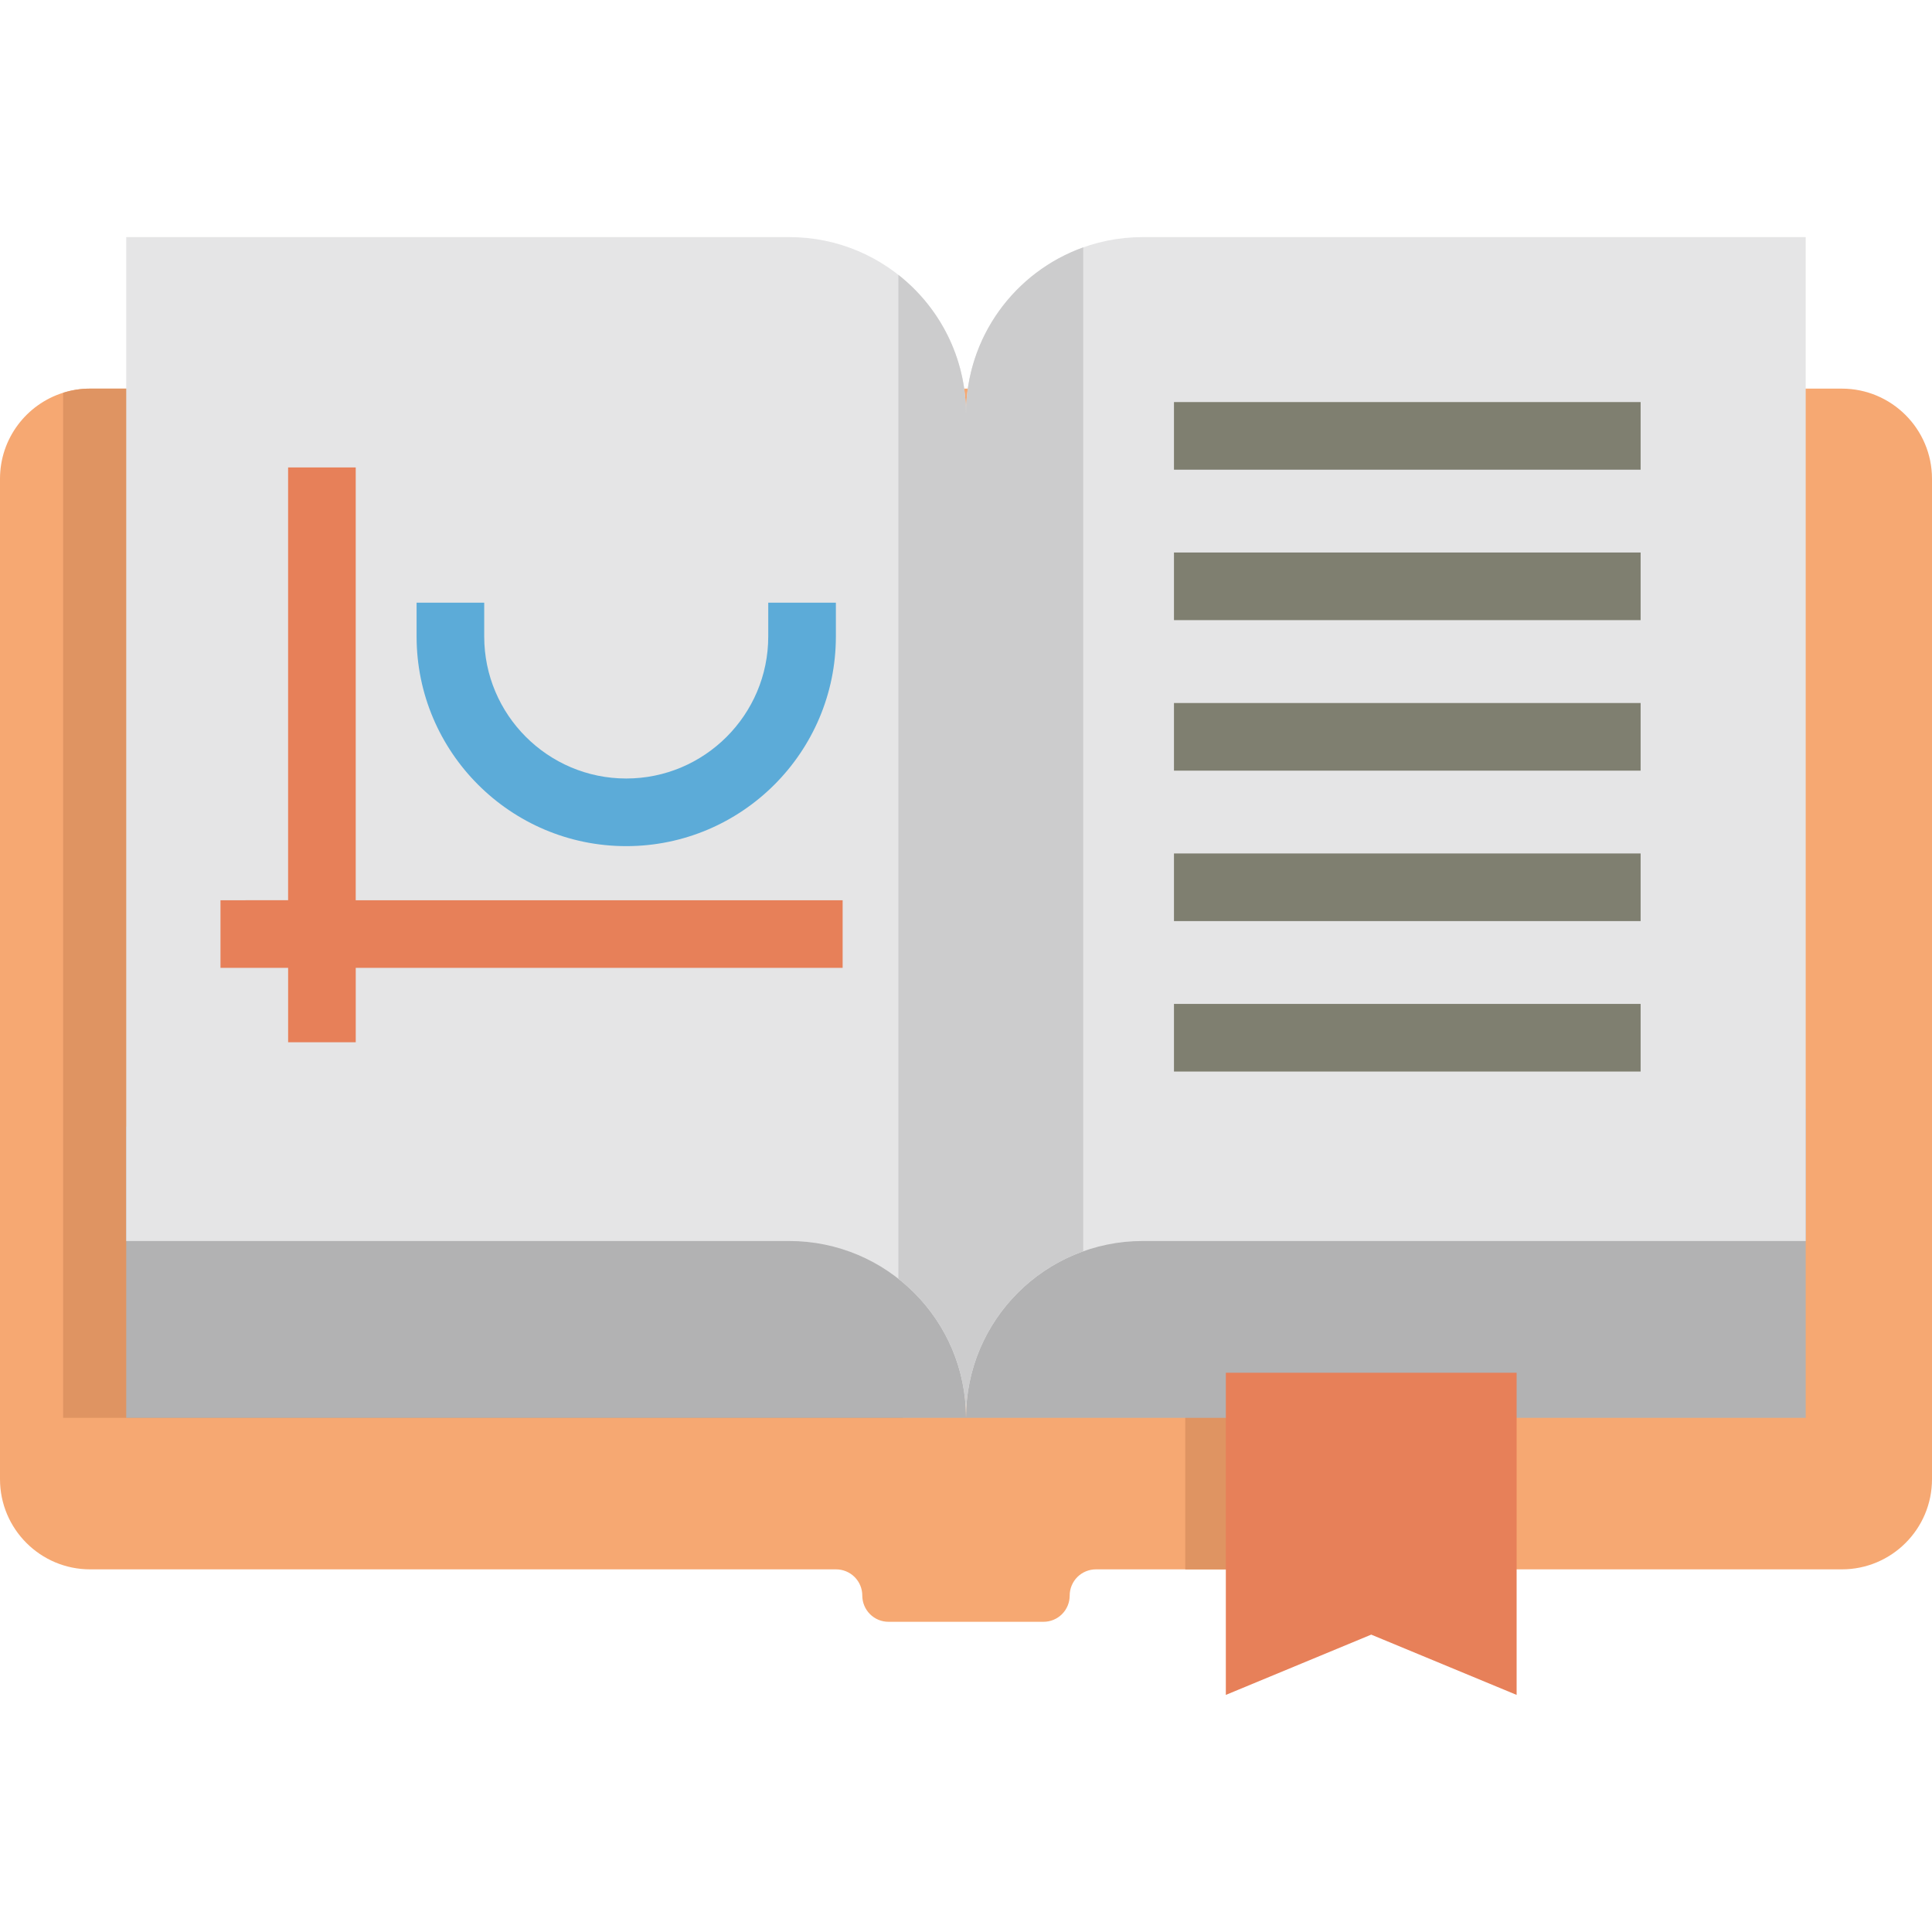 <svg xmlns="http://www.w3.org/2000/svg" width="384pt" height="384pt" viewBox="0 0 384 384" version="1.1" class="iconadda">
<g>
<g id="Open_Book_free_icon_Xp7jM8K-0"><path style=" stroke:none;fill-rule:nonzero;fill:#f6a872;fill-opacity:1;" d="M 384 95.164 L 384 294 C 384 303.895 375.973 311.922 366.078 311.922 L 217.824 311.922 C 216.441 311.922 215.117 312.469 214.137 313.445 C 213.16 314.422 212.609 315.746 212.609 317.129 L 212.609 317.137 C 212.609 318.52 212.059 319.848 211.082 320.824 C 210.102 321.801 208.777 322.348 207.395 322.344 L 176.605 322.344 C 175.223 322.348 173.895 321.801 172.918 320.824 C 171.938 319.848 171.391 318.52 171.387 317.137 L 171.387 317.129 C 171.387 315.746 170.84 314.422 169.859 313.445 C 168.883 312.469 167.555 311.922 166.172 311.922 L 17.922 311.922 C 8.027 311.922 0 303.895 0 294 L 0 95.164 C 0 87.145 5.277 80.344 12.547 78.066 C 14.285 77.516 16.098 77.238 17.922 77.242 L 366.078 77.242 C 375.969 77.242 384 85.273 384 95.164 Z M 384 95.164 " />
</g><g id="Open_Book_free_icon_Xp7jM8K-1"><path style=" stroke:none;fill-rule:nonzero;fill:#df9462;fill-opacity:1;" d="M 235.578 280.91 L 293.375 280.91 L 293.375 311.926 L 235.578 311.926 Z M 179.453 77.242 L 179.453 281.805 L 12.547 281.805 L 12.547 78.066 C 14.285 77.516 16.098 77.238 17.922 77.242 Z M 179.453 77.242 " />
</g><g id="Open_Book_free_icon_Xp7jM8K-2"><path style=" stroke:none;fill-rule:nonzero;fill:#b2b2b3;fill-opacity:1;" d="M 156.855 223.934 C 176.266 223.934 192 262.395 192 281.805 L 25.09 281.805 L 25.09 223.934 Z M 358.898 220.352 L 358.898 281.805 L 192 281.805 C 192 262.395 207.727 220.352 227.137 220.352 Z M 358.898 220.352 " />
</g><g id="Open_Book_free_icon_Xp7jM8K-3"><path style=" stroke:none;fill-rule:nonzero;fill:#e5e5e6;fill-opacity:1;" d="M 358.898 47.125 L 358.898 246.66 L 227.137 246.66 C 207.727 246.66 192 262.395 192 281.805 L 192 82.27 C 192 62.859 207.727 47.125 227.137 47.125 Z M 192 82.27 L 192 281.805 C 192 262.395 176.266 246.66 156.855 246.66 L 25.09 246.66 L 25.09 47.125 L 156.855 47.125 C 176.266 47.125 192 62.859 192 82.27 Z M 192 82.27 " />
</g><g id="Open_Book_free_icon_Xp7jM8K-4"><path style=" stroke:none;fill-rule:nonzero;fill:#e78059;fill-opacity:1;" d="M 167.48 178.93 L 70.703 178.93 L 70.703 92.906 L 57.262 92.906 L 57.262 178.926 L 43.824 178.93 L 43.824 192.371 L 57.266 192.371 L 57.266 207.156 L 70.707 207.156 L 70.707 192.371 L 167.48 192.371 Z M 167.48 178.93 " />
</g><g id="Open_Book_free_icon_Xp7jM8K-5"><path style=" stroke:none;fill-rule:nonzero;fill:#5cabd8;fill-opacity:1;" d="M 124.469 168.176 C 101.492 168.176 82.801 149.484 82.801 126.508 L 82.801 119.785 L 96.242 119.785 L 96.242 126.508 C 96.242 142.07 108.906 154.734 124.469 154.734 C 140.031 154.734 152.695 142.07 152.695 126.508 L 152.695 119.785 L 166.137 119.785 L 166.137 126.508 C 166.137 149.484 147.445 168.176 124.469 168.176 Z M 124.469 168.176 " />
</g><g id="Open_Book_free_icon_Xp7jM8K-6"><path style=" stroke:none;fill-rule:nonzero;fill:#7f7f70;fill-opacity:1;" d="M 233.336 79.914 L 326.086 79.914 L 326.086 93.355 L 233.336 93.355 Z M 233.336 199.535 L 326.086 199.535 L 326.086 212.977 L 233.336 212.977 Z M 233.336 169.633 L 326.086 169.633 L 326.086 183.074 L 233.336 183.074 Z M 233.336 109.816 L 326.086 109.816 L 326.086 123.258 L 233.336 123.258 Z M 233.336 139.73 L 326.086 139.73 L 326.086 153.172 L 233.336 153.172 Z M 233.336 139.73 " />
</g><g id="Open_Book_free_icon_Xp7jM8K-7"><path style=" stroke:none;fill-rule:nonzero;fill:#cccccd;fill-opacity:1;" d="M 178.559 54.633 L 178.559 254.168 C 186.742 260.602 192 270.586 192 281.805 L 192 82.27 C 192 71.051 186.738 61.07 178.559 54.633 Z M 178.559 54.633 " />
</g><g id="Open_Book_free_icon_Xp7jM8K-8"><path style=" stroke:none;fill-rule:nonzero;fill:#e78059;fill-opacity:1;" d="M 301.441 336.875 L 272.543 324.895 L 243.645 336.875 L 243.645 272.84 L 301.441 272.84 Z M 301.441 336.875 " />
</g><g id="Open_Book_free_icon_Xp7jM8K-9"><path style=" stroke:none;fill-rule:nonzero;fill:#cccccd;fill-opacity:1;" d="M 215.297 49.172 C 201.715 54.035 192 67.012 192 82.27 L 192 281.805 C 192 266.551 201.715 253.57 215.297 248.707 Z M 215.297 49.172 " />
</g></g>
</svg>